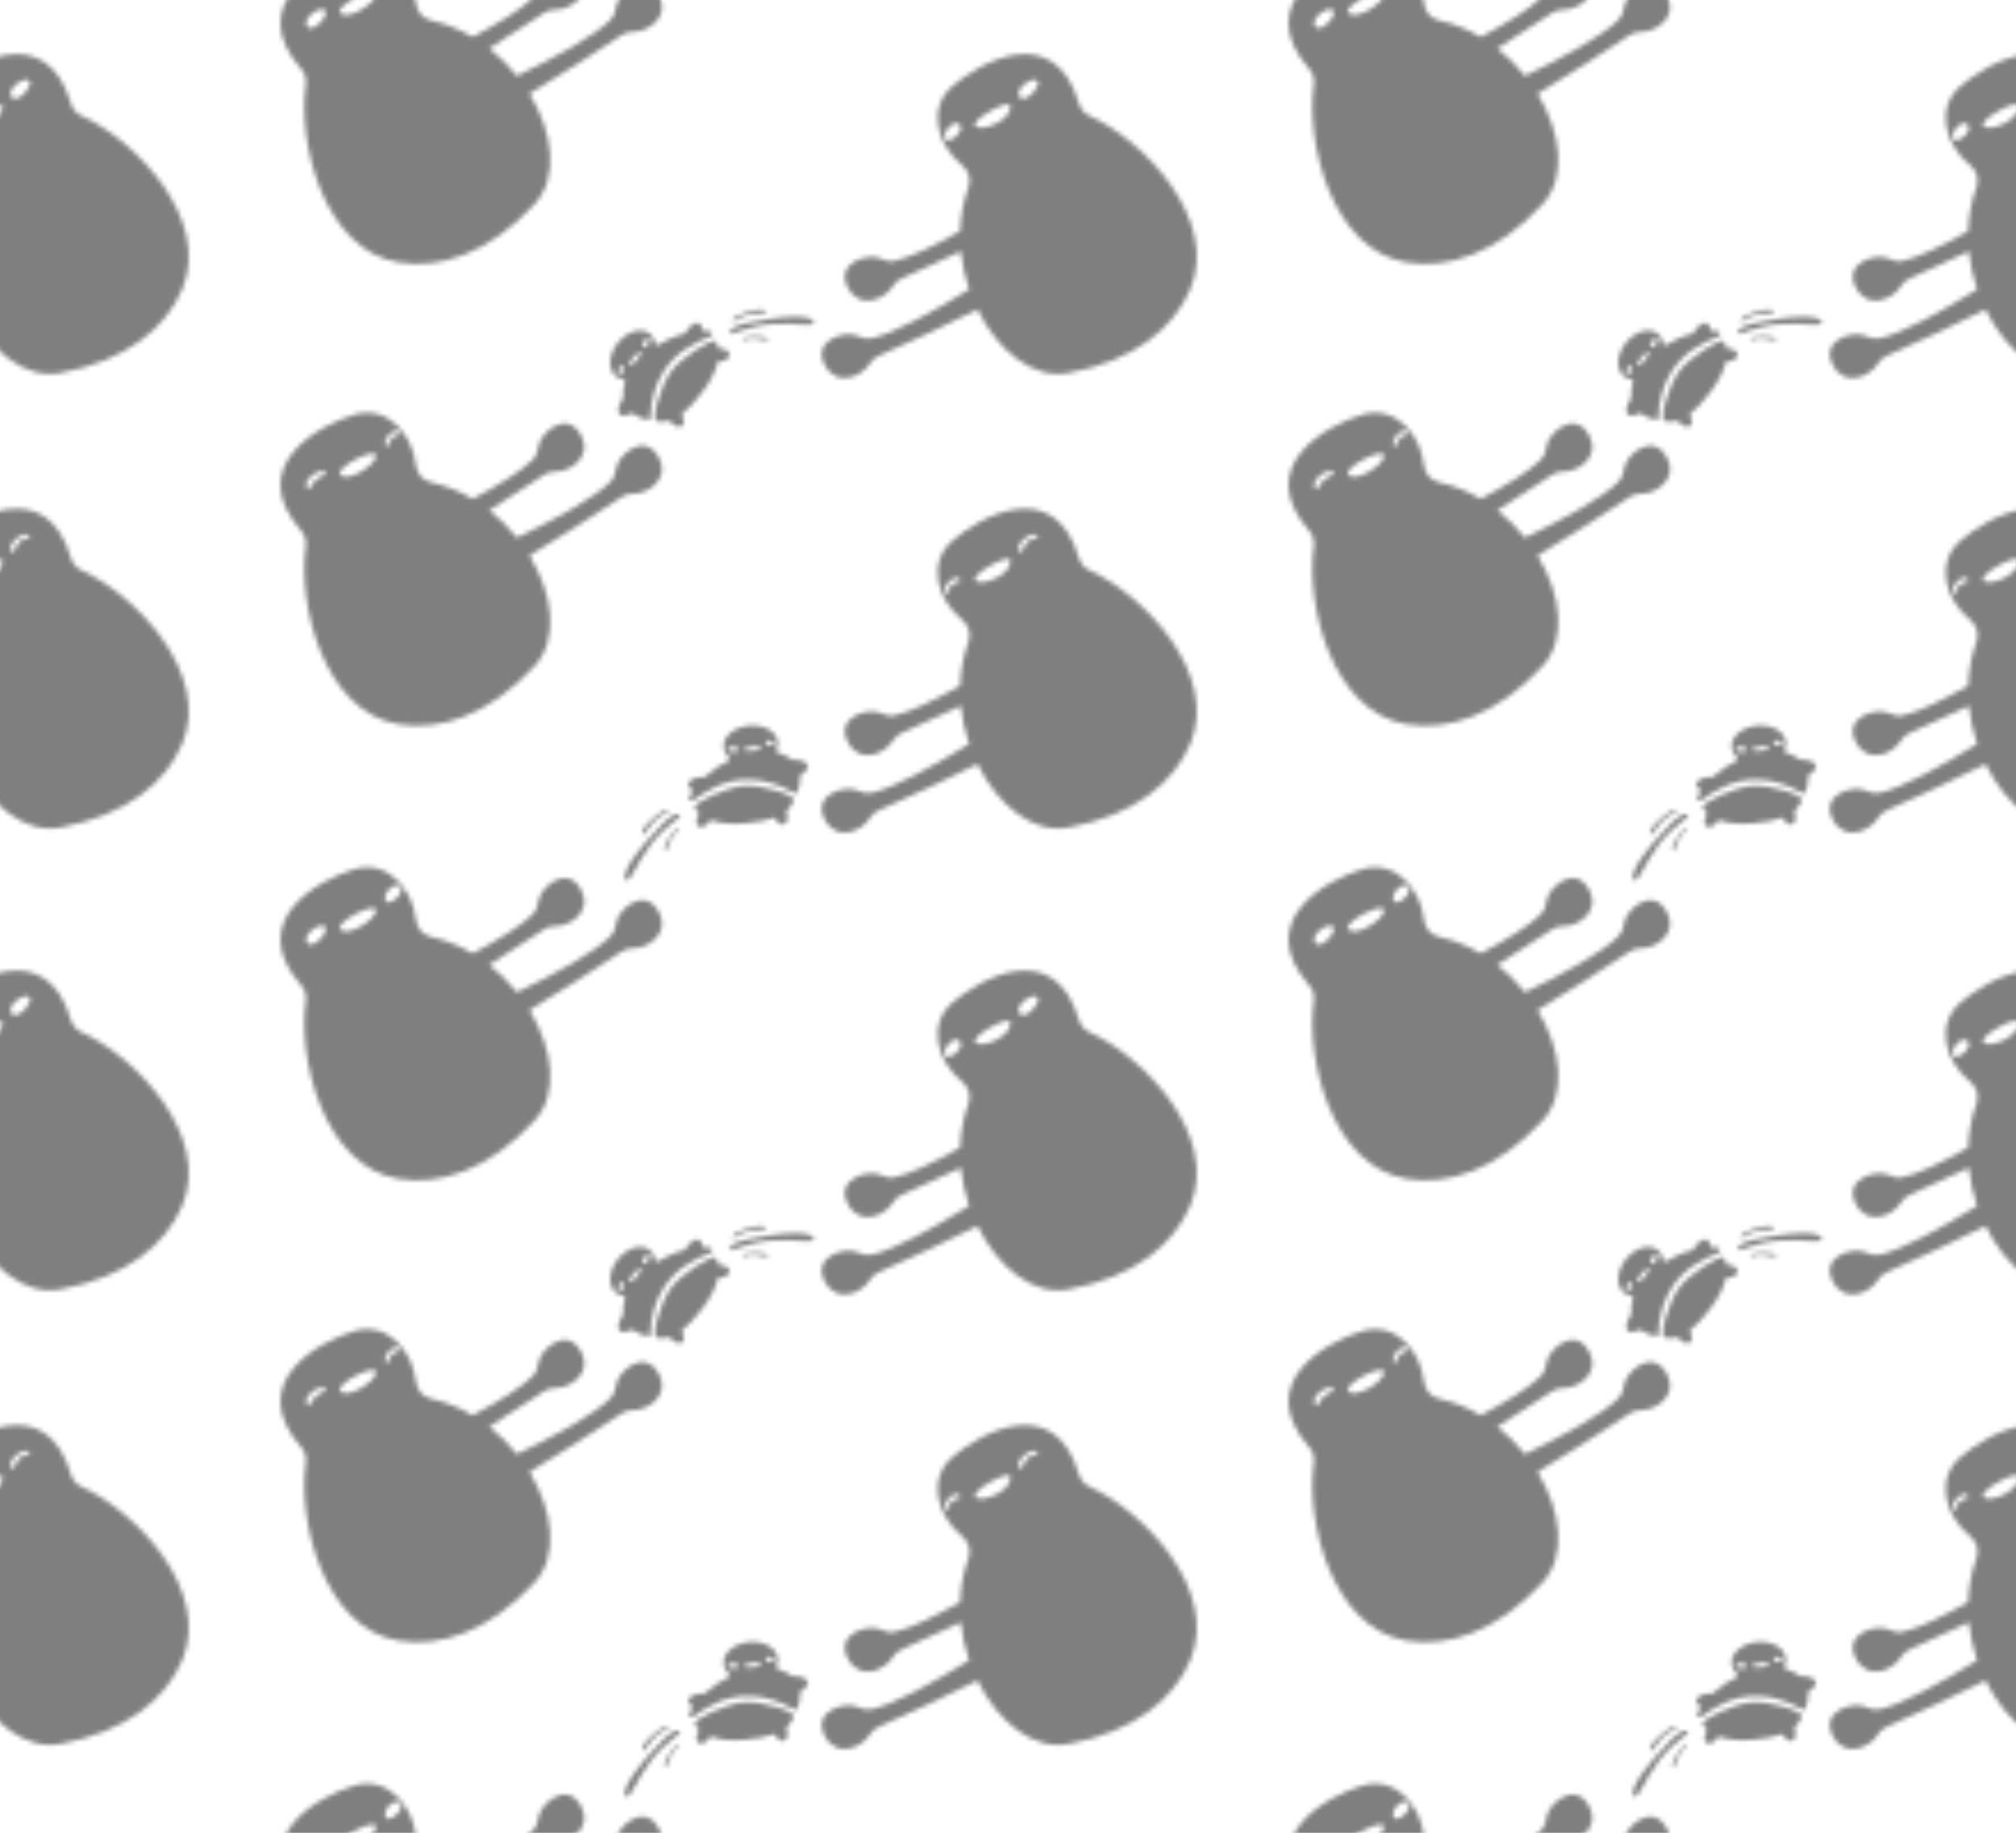 <?xml version="1.0" encoding="utf-8"?>
<!-- Generator: Adobe Illustrator 28.3.0, SVG Export Plug-In . SVG Version: 6.00 Build 0)  -->
<svg version="1.1" xmlns="http://www.w3.org/2000/svg" xmlns:xlink="http://www.w3.org/1999/xlink" x="0px" y="0px"
	 viewBox="0 0 440 400" style="enable-background:new 0 0 440 400;" xml:space="preserve">
<style type="text/css">
	.st0{fill:none;}
	.st1{fill:#FFEDE3;}
	.st2{fill:#FFFFFF;}
	.st3{fill:#C3CDCF;}
	.st4{fill:#DDEAF3;}
	.st5{fill:#B9BABE;}
	.st6{fill:#DEE0DF;}
	.st7{fill:#6BA9A5;}
	.st8{fill:#578080;}
	.st9{fill:#FF7BAC;}
	.st10{stroke:#FBB03B;stroke-miterlimit:10;}
	.st11{fill:#FFFFFF;stroke:#FFFFFF;stroke-width:2.835;stroke-miterlimit:10;}
	.st12{fill:none;stroke:#000000;stroke-width:2.835;stroke-miterlimit:10;}
	.st13{display:none;}
	.st14{display:inline;fill:#B2806E;}
	.st15{display:inline;fill:#F3FBFE;}
	.st16{display:inline;fill:#CECECE;}
	.st17{display:inline;fill:#584C4C;}
	.st18{display:inline;fill:#8D8F8C;}
	.st19{opacity:0.5;fill:url(#SVGID_1_);}
	.st20{opacity:0.1;fill:url(#SVGID_00000171703723838970219930000010506744294864622982_);}
	.st21{opacity:0.5;fill:url(#);}
	.st22{opacity:0.1;fill:url(#);}
</style>
<pattern  x="1591.2" y="-3265.3" width="220" height="200" patternUnits="userSpaceOnUse" id="New_Pattern" viewBox="0 -247.01 220 200" style="overflow:visible;">
	<g>
		<rect y="-247.01" class="st0" width="220" height="200"/>
		<g>
			<g>
				<path d="M208.57-19.39C205.02-11,196.5-3.77,181.9-1.11c-7.64,1.39-15.33-4.84-19.76-13.86c-4.67,2.36-16.76,8.08-21.55,10.1
					c-0.88,0.37-1.59,1.03-2.07,1.85c-1.35,2.31-6.95,5.38-9.72,0.15c-2.92-5.53,4.7-7.66,7.3-6.28c0.92,0.49,1.96,0.68,2.97,0.46
					c4.87-1.09,13.45-5.82,21.24-10.67c-0.9-2.65-1.53-5.45-1.81-8.3c-4.83,2.29-10.09,4.72-12.88,5.9
					c-0.88,0.37-1.59,1.03-2.07,1.85c-1.35,2.31-6.95,5.38-9.72,0.15c-2.92-5.53,4.7-7.66,7.3-6.28c0.91,0.48,1.95,0.68,2.95,0.46
					c3.43-0.76,8.71-3.34,14.26-6.49c0.1-3.23,0.67-6.46,1.81-9.56c0.63-1.72,0.08-3.65-1.35-4.8c-5.48-4.4-7.69-12.47-2.14-17.29
					c6.17-5.36,22.33-14.25,27.62,3.79c0.35,1.19,1.19,2.17,2.32,2.68C198.38-51.93,214.99-34.56,208.57-19.39z M156.49-54.03
					c0.68-0.7,2.29-0.54,1.83-1.19c-1.05-1.47-4.13,1.47-3.17,3.08C155.54-51.5,155.63-53.14,156.49-54.03z M161.73-54.93
					c1.54,1.2,7.93-1.39,7.57-4.5C169.11-61.06,160.19-56.13,161.73-54.93z M173.06-63.47c0.8-0.86,2.53-0.69,2.25-1.24
					c-0.75-1.48-5.18,1.5-4.06,3.29C171.86-60.42,172.06-62.4,173.06-63.47z"/>
			</g>
		</g>
		<g>
			<g>
				<g>
					<g>
						<path d="M103.89-108.32c-1.64,0.62-3.2,1.41-4.92,2.44c-4.52,2.7-7.97,7.84-8.26,15.31c-0.01,0.32-0.23,0.54-0.48,0.49
							c-1.29-0.24-2.41-0.71-3.3-1.38c-0.12-0.09-0.27-0.11-0.4-0.04c-1.18,0.64-2.2,0.7-2.6,0.04c-0.41-0.68-0.06-1.95,0.79-3.23
							c0.08-0.12,0.12-0.28,0.1-0.44c-0.11-0.97,0.01-1.99,0.35-3.03c0.11-0.35-0.08-0.77-0.39-0.81c-1.01-0.14-1.86-0.68-2.36-1.63
							c-1.13-2.14-0.03-5.51,2.45-7.53c2.48-2.02,5.4-1.93,6.52,0.21c0.17,0.33,0.29,0.69,0.36,1.07c0.07,0.37,0.38,0.58,0.64,0.43
							c0.78-0.48,1.61-0.92,2.48-1.31c1.11-0.5,2.22-0.9,3.31-1.18c0.1-0.03,0.2-0.1,0.25-0.21c0.16-0.32,0.37-0.63,0.61-0.92
							c0.98-1.17,2.19-1.55,2.71-0.84c0.15,0.21,0.23,0.49,0.24,0.81c0.01,0.32,0.22,0.58,0.47,0.58c0.44,0,0.87,0.02,1.29,0.07
							C104.24-109.38,104.34-108.5,103.89-108.32z M84.79-101.75c-0.63-0.46-1.49,1.15-0.88,1.68
							C84.34-99.7,85.41-101.29,84.79-101.75z M88.71-104.93c0-0.71-3.28,2.56-2.49,2.85C87.01-101.8,88.71-103.98,88.71-104.93z
							 M90.46-107.89c-0.5-0.51-1.91,1.3-1.22,1.89C89.93-105.42,90.87-107.47,90.46-107.89z"/>
						<path d="M105-107.23c-0.57-0.79-7.64,3.51-9.89,6.76c-2.25,3.25-4.36,10.5-2.87,10.71c0.76,0.1,1.59,0.13,2.54-0.12
							c0.14-0.04,0.28,0.02,0.37,0.14c0.04,0.06,0.08,0.11,0.13,0.17c0.74,0.91,1.83,1.25,2.41,0.77c0.52-0.43,0.48-1.35-0.04-2.19
							c-0.1-0.15-0.07-0.35,0.07-0.46c1.26-0.99,2.72-2.51,4.43-4.78c1.93-2.56,2.87-4.69,3.26-6.37c0.04-0.16,0.19-0.27,0.35-0.26
							c0.05,0,0.11,0,0.16,0c1.17-0.02,2.11-0.66,2.1-1.42c-0.01-0.76-0.98-1.36-2.15-1.34c0,0,0,0,0,0c-0.17,0-0.32-0.11-0.35-0.28
							C105.37-106.57,105.15-107.01,105-107.23z"/>
					</g>
					<path d="M126.41-111.33c0.12-0.42-0.85-2.05-9.63-0.77s-8.67,2.41-8.6,3.09s3.4-1.56,8.88-1.96
						C122.53-111.38,126.11-110.27,126.41-111.33z"/>
					<path d="M115.95-113.67c0-0.23-0.59-1.03-4.02,0.05s-3.26,1.66-3.16,2.01c0.11,0.35,1.21-0.97,3.4-1.44
						C114.36-113.51,115.95-113.1,115.95-113.67z"/>
					<path d="M116.45-107.55c0.05-0.16-0.21-0.87-2.92-0.8c-2.71,0.07-2.7,0.53-2.7,0.8s1.08-0.45,2.76-0.34
						C115.27-107.77,116.33-107.14,116.45-107.55z"/>
				</g>
				<path d="M208.57-118.59c-3.55,8.39-12.07,15.61-26.67,18.28c-7.64,1.39-15.33-4.84-19.76-13.86
					c-4.67,2.36-16.76,8.08-21.55,10.1c-0.88,0.37-1.59,1.03-2.07,1.85c-1.35,2.31-6.95,5.38-9.72,0.15
					c-2.92-5.53,4.7-7.66,7.3-6.28c0.92,0.49,1.96,0.68,2.97,0.46c4.87-1.09,13.45-5.82,21.24-10.67c-0.9-2.65-1.53-5.45-1.81-8.3
					c-4.83,2.29-10.09,4.72-12.88,5.9c-0.88,0.37-1.59,1.03-2.07,1.85c-1.35,2.31-6.95,5.38-9.72,0.15c-2.92-5.53,4.7-7.66,7.3-6.28
					c0.91,0.48,1.95,0.68,2.95,0.46c3.43-0.76,8.71-3.34,14.26-6.49c0.1-3.23,0.67-6.46,1.81-9.56c0.63-1.72,0.08-3.65-1.35-4.8
					c-5.48-4.4-7.69-12.47-2.14-17.29c6.17-5.36,22.33-14.25,27.62,3.79c0.35,1.19,1.19,2.17,2.32,2.68
					C198.38-151.13,214.99-133.76,208.57-118.59z M158.32-154.42c-1.05-1.47-4.13,1.47-3.17,3.08
					C155.84-150.2,159.37-152.95,158.32-154.42z M161.73-154.13c1.54,1.2,7.93-1.39,7.57-4.5
					C169.11-160.26,160.19-155.33,161.73-154.13z M174.22-161.43c0.8-0.86,1.36-1.93,1.09-2.48c-0.75-1.48-5.18,1.5-4.06,3.29
					C171.86-159.62,173.23-160.36,174.22-161.43z"/>
				<path d="M92.45-82.1c2.93,5.14-2.67,8.22-5.34,8.12c-0.95-0.03-1.89,0.21-2.67,0.75c-4.28,2.96-15.59,10.08-20.08,12.76
					c5.24,8.58,6.37,18.42,1.1,24.11c-10.08,10.89-20.75,14.2-29.73,12.7c-16.25-2.72-22-26.06-20.19-38.83
					c0.17-1.22-0.2-2.46-1.02-3.39C2.13-80.03,18.3-88.89,26.14-91.23c7.04-2.1,12.67,4.09,13.44,11.08
					c0.2,1.82,1.54,3.32,3.33,3.71c3.23,0.7,6.27,1.95,9.04,3.6c5.64-2.99,10.64-6.06,13.13-8.55c0.73-0.73,1.12-1.71,1.2-2.74
					c0.23-2.94,6.12-8.23,9.21-2.8c2.93,5.14-2.67,8.22-5.34,8.12c-0.95-0.03-1.89,0.22-2.67,0.76c-2.49,1.72-7.36,4.85-11.89,7.7
					c2.26,1.77,4.28,3.8,6.03,5.98c8.28-3.97,16.87-8.67,20.4-12.2c0.73-0.73,1.13-1.72,1.21-2.75
					C83.47-82.25,89.35-87.53,92.45-82.1z M17.63-76.88c0.88-0.88,2.5-1.06,2.21-1.64c-0.75-1.48-5.18,1.5-4.06,3.29
					C16.36-74.28,16.65-75.89,17.63-76.88z M23-78.28c1.17,2.27,8.05-2.03,7.86-3.98C30.67-84.2,22.25-79.74,23-78.28z M34.48-86.26
					c0.72-0.71,2.17-0.41,1.69-1.07c-1.05-1.47-4.13,1.47-3.17,3.08C33.38-83.63,33.62-85.41,34.48-86.26z"/>
			</g>
			<g>
				<g>
					<g>
						<path d="M99.22-207.74c0.19-0.38,0.4-0.75,0.64-1.13c0.13-0.21,0.02-0.53-0.24-0.7c-0.27-0.18-0.47-0.39-0.56-0.64
							c-0.32-0.82,0.65-1.64,2.16-1.84c0.38-0.05,0.75-0.05,1.1-0.02c0.13,0.01,0.24-0.03,0.32-0.1c0.82-0.76,1.75-1.49,2.77-2.16
							c0.8-0.52,1.61-0.98,2.44-1.38c0.27-0.13,0.26-0.51-0.02-0.77c-0.28-0.26-0.52-0.56-0.7-0.88c-1.2-2.1,0.29-4.61,3.32-5.62
							c3.04-1.01,6.47-0.12,7.67,1.98c0.53,0.93,0.54,1.94,0.11,2.86c-0.13,0.28,0.11,0.67,0.47,0.76c1.05,0.28,1.99,0.72,2.74,1.33
							c0.13,0.1,0.28,0.15,0.42,0.15c1.55-0.03,2.8,0.35,3.15,1.06c0.35,0.7-0.25,1.52-1.43,2.17c-0.13,0.07-0.19,0.2-0.18,0.36
							c0.09,1.11-0.12,2.31-0.61,3.53c-0.09,0.23-0.4,0.3-0.67,0.14c-6.46-3.76-12.65-3.61-17.35-1.25c-1.79,0.9-3.3,1.79-4.7,2.84
							C99.69-206.74,99.01-207.3,99.22-207.74z M117.77-219.47c-0.12-0.8-1.94-0.93-1.89-0.16S117.85-218.9,117.77-219.47z
							 M114.83-218.6c0.18-0.82-4.33,0.2-3.74,0.58C111.89-217.51,114.64-217.78,114.83-218.6z M109.9-218.15
							c-0.12-0.9-2.4-0.68-2.25,0.02C107.79-217.56,110.02-217.25,109.9-218.15z"/>
						<path d="M100.41-205.51c-0.37-0.9,7.06-4.57,11.01-4.72c3.95-0.15,11.2,1.96,10.57,3.33c-0.32,0.7-0.74,1.41-1.47,2.08
							c-0.11,0.1-0.14,0.25-0.08,0.38c0.03,0.06,0.05,0.13,0.07,0.2c0.37,1.12,0.08,2.21-0.65,2.45c-0.64,0.21-1.4-0.32-1.82-1.21
							c-0.08-0.16-0.26-0.24-0.43-0.19c-1.52,0.53-3.57,0.95-6.41,1.18c-3.2,0.26-5.49-0.1-7.13-0.67
							c-0.16-0.06-0.33,0.01-0.41,0.16c-0.03,0.05-0.06,0.09-0.09,0.14c-0.65,0.98-1.69,1.43-2.32,1.01
							c-0.64-0.42-0.63-1.55,0.02-2.53c0,0,0,0,0,0c0.09-0.14,0.08-0.33-0.04-0.45C100.76-204.84,100.51-205.26,100.41-205.51z"/>
					</g>
					<path d="M85.46-189.64c-0.42-0.13-1.28-1.82,4.52-8.54c5.79-6.72,6.68-6.02,7.22-5.6s-3.14,2.04-6.42,6.44
						C87.5-192.94,86.52-189.32,85.46-189.64z"/>
					<path d="M89.1-199.72c-0.19-0.12-0.56-1.05,2.2-3.37s3.15-1.86,3.39-1.58c0.24,0.28-1.47,0.5-3.04,2.1
						C90.09-200.98,89.58-199.42,89.1-199.72z"/>
					<path d="M93.99-196.02c-0.16-0.05-0.62-0.64,0.89-2.89c1.51-2.25,1.9-2,2.12-1.85s-0.96,0.67-1.76,2.15
						C94.45-197.13,94.4-195.9,93.99-196.02z"/>
				</g>
				<path d="M208.57-219.39c-3.55,8.39-12.07,15.61-26.67,18.28c-7.64,1.39-15.33-4.84-19.76-13.86
					c-4.67,2.36-16.76,8.08-21.55,10.1c-0.88,0.37-1.59,1.03-2.07,1.85c-1.35,2.31-6.95,5.38-9.72,0.15
					c-2.92-5.53,4.7-7.66,7.3-6.28c0.92,0.49,1.96,0.68,2.97,0.46c4.87-1.09,13.45-5.82,21.24-10.67c-0.9-2.65-1.53-5.45-1.81-8.3
					c-4.83,2.29-10.09,4.72-12.88,5.9c-0.88,0.37-1.59,1.03-2.07,1.85c-1.35,2.31-6.95,5.38-9.72,0.15c-2.92-5.53,4.7-7.66,7.3-6.28
					c0.91,0.48,1.95,0.68,2.95,0.46c3.43-0.76,8.71-3.34,14.26-6.49c0.1-3.23,0.67-6.46,1.81-9.56c0.63-1.72,0.08-3.65-1.35-4.8
					c-5.48-4.4-7.69-12.47-2.14-17.29c6.17-5.36,22.33-14.25,27.62,3.79c0.35,1.19,1.19,2.17,2.32,2.68
					C198.38-251.93,214.99-234.56,208.57-219.39z M156.49-254.03c0.68-0.7,2.29-0.54,1.83-1.19c-1.05-1.47-4.13,1.47-3.17,3.08
					C155.54-251.5,155.63-253.14,156.49-254.03z M161.73-254.93c1.54,1.2,7.93-1.39,7.57-4.5
					C169.11-261.06,160.19-256.13,161.73-254.93z M173.06-263.47c0.8-0.86,2.53-0.69,2.25-1.24c-0.75-1.48-5.18,1.5-4.06,3.29
					C171.86-260.42,172.06-262.4,173.06-263.47z"/>
				<path d="M92.45-182.9c2.93,5.14-2.67,8.22-5.34,8.12c-0.95-0.03-1.89,0.21-2.67,0.75c-4.28,2.96-15.59,10.08-20.08,12.76
					c5.24,8.58,6.37,18.42,1.1,24.11c-10.08,10.89-20.75,14.2-29.73,12.7c-16.25-2.72-22-26.06-20.19-38.83
					c0.17-1.22-0.2-2.46-1.02-3.39c-12.39-14.15,3.78-23.01,11.62-25.35c7.04-2.1,12.67,4.09,13.44,11.08
					c0.2,1.82,1.54,3.32,3.33,3.71c3.23,0.7,6.27,1.95,9.04,3.6c5.64-2.99,10.64-6.06,13.13-8.55c0.73-0.73,1.12-1.71,1.2-2.74
					c0.23-2.94,6.12-8.23,9.21-2.8c2.93,5.14-2.67,8.22-5.34,8.12c-0.95-0.03-1.89,0.22-2.67,0.76c-2.49,1.72-7.36,4.85-11.89,7.7
					c2.26,1.77,4.28,3.8,6.03,5.98c8.28-3.97,16.87-8.67,20.4-12.2c0.73-0.73,1.13-1.72,1.21-2.75
					C83.47-183.05,89.35-188.33,92.45-182.9z M19.84-179.32c-0.75-1.48-5.18,1.5-4.06,3.29C16.89-174.23,20.45-178.09,19.84-179.32z
					 M23-179.08c1.17,2.27,8.05-2.03,7.86-3.98C30.67-185,22.25-180.53,23-179.08z M36.17-188.13c-1.05-1.47-4.13,1.47-3.17,3.08
					C33.69-183.91,37.22-186.67,36.17-188.13z"/>
			</g>
		</g>
		<g>
			<g>
				<path d="M92.45-282.1c2.93,5.14-2.67,8.22-5.34,8.12c-0.95-0.03-1.89,0.21-2.67,0.75c-4.28,2.96-15.59,10.08-20.08,12.76
					c5.24,8.58,6.37,18.42,1.1,24.11c-10.08,10.89-20.75,14.2-29.73,12.7c-16.25-2.72-22-26.06-20.19-38.83
					c0.17-1.22-0.2-2.46-1.02-3.39c-12.39-14.15,3.78-23.01,11.62-25.35c7.04-2.1,12.67,4.09,13.44,11.08
					c0.2,1.82,1.54,3.32,3.33,3.71c3.23,0.7,6.27,1.95,9.04,3.6c5.64-2.99,10.64-6.06,13.13-8.55c0.73-0.73,1.12-1.71,1.2-2.74
					c0.23-2.94,6.12-8.23,9.21-2.8c2.93,5.14-2.67,8.22-5.34,8.12c-0.95-0.03-1.89,0.22-2.67,0.76c-2.49,1.72-7.36,4.85-11.89,7.7
					c2.26,1.77,4.28,3.8,6.03,5.98c8.28-3.97,16.87-8.67,20.4-12.2c0.73-0.73,1.13-1.72,1.21-2.75
					C83.47-282.25,89.35-287.53,92.45-282.1z M17.63-276.88c0.88-0.88,2.5-1.06,2.21-1.64c-0.75-1.48-5.18,1.5-4.06,3.29
					C16.36-274.28,16.65-275.89,17.63-276.88z M23-278.28c1.17,2.27,8.05-2.03,7.86-3.98C30.67-284.2,22.25-279.74,23-278.28z
					 M34.48-286.26c0.72-0.71,2.17-0.41,1.69-1.07c-1.05-1.47-4.13,1.47-3.17,3.08C33.38-283.63,33.62-285.41,34.48-286.26z"/>
			</g>
		</g>
	</g>
</pattern>
<g id="Layer_1">
	<pattern  id="SVGID_1_" xlink:href="#New_Pattern" patternTransform="matrix(1 0 0 1 8.978532e-09 400)">
	</pattern>
	<rect class="st19" width="440" height="400"/>
</g>
<g id="Layer_2">
</g>
</svg>
